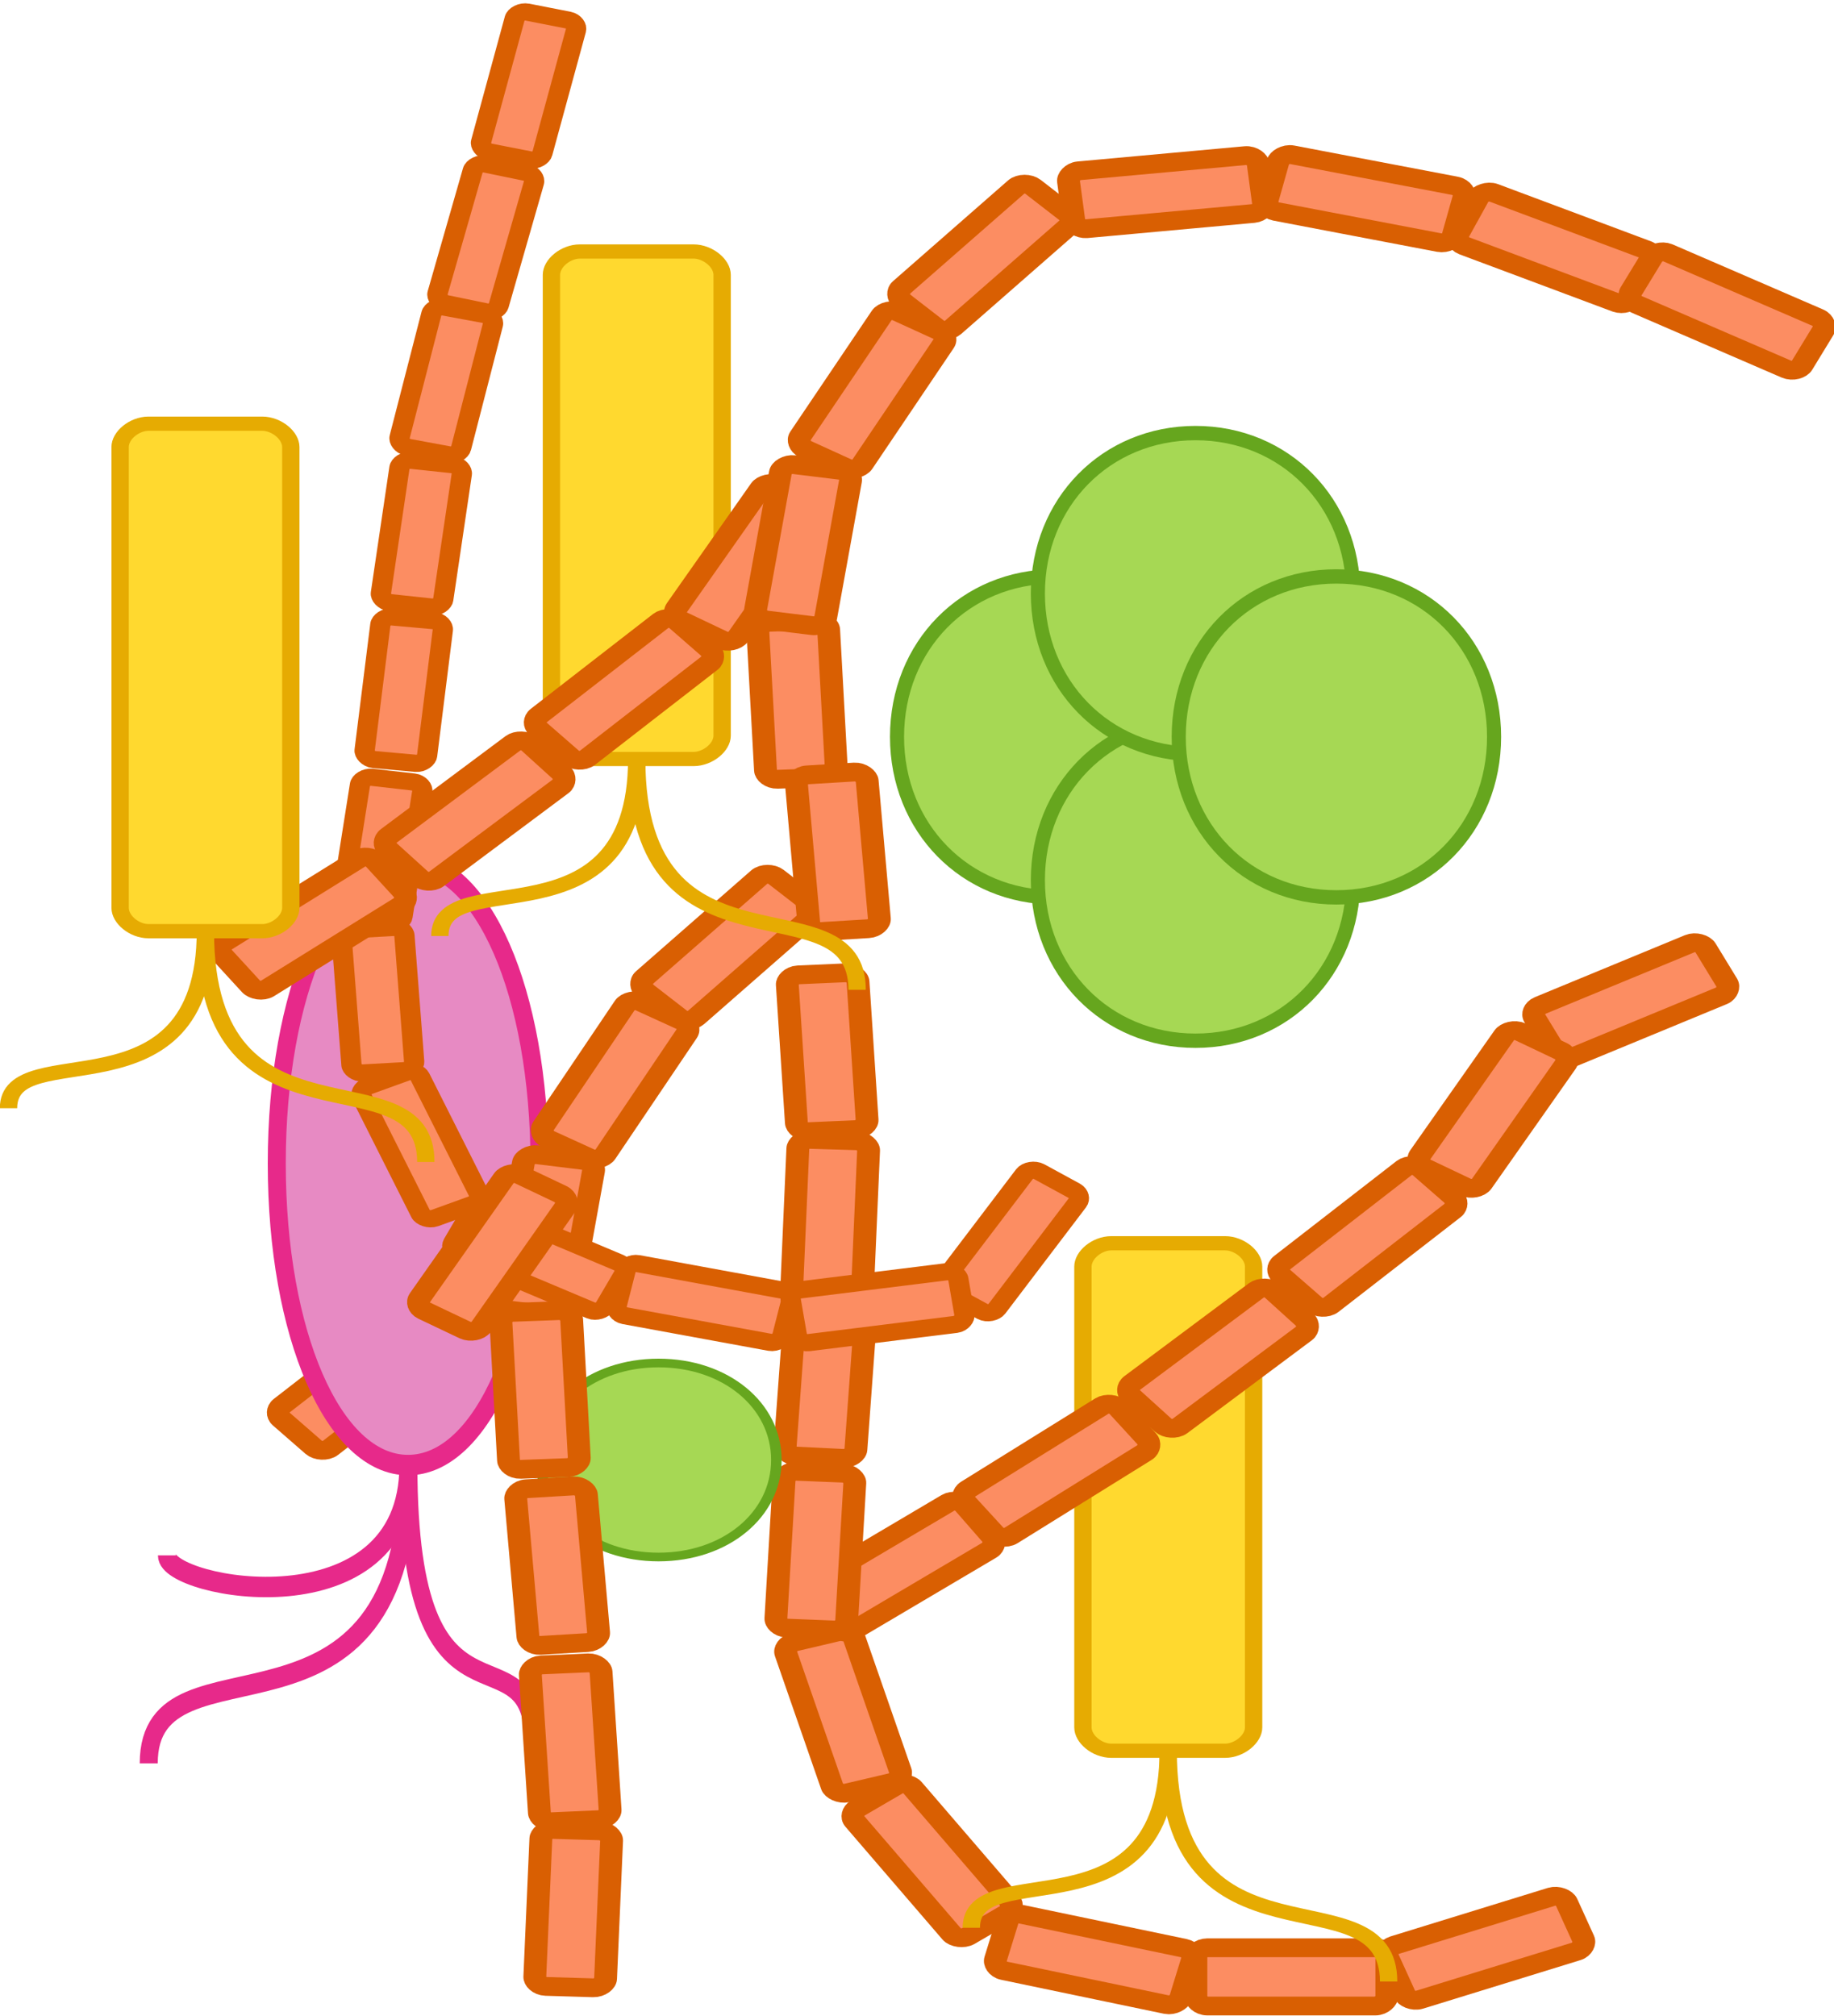 <?xml version="1.0" encoding="UTF-8" standalone="no"?>
<svg
   xmlns:ooo="http://xml.openoffice.org/svg/export"
   xmlns:dc="http://purl.org/dc/elements/1.1/"
   xmlns:cc="http://creativecommons.org/ns#"
   xmlns:rdf="http://www.w3.org/1999/02/22-rdf-syntax-ns#"
   xmlns:svg="http://www.w3.org/2000/svg"
   xmlns="http://www.w3.org/2000/svg"
   xmlns:sodipodi="http://sodipodi.sourceforge.net/DTD/sodipodi-0.dtd"
   xmlns:inkscape="http://www.inkscape.org/namespaces/inkscape"
   version="1.2"
   width="182.246"
   height="200.347"
   viewBox="0 0 5143.388 5654.243"
   preserveAspectRatio="xMidYMid"
   clip-path="url(#presentation_clip_path)"
   xml:space="preserve"
   id="svg2"
   inkscape:version="0.48.3.1 r9886"
   sodipodi:docname="community.svg"
   style="fill-rule:evenodd;stroke-width:28.222;stroke-linejoin:round"><sodipodi:namedview
   pagecolor="#ffffff"
   bordercolor="#666666"
   borderopacity="1"
   objecttolerance="10"
   gridtolerance="10"
   guidetolerance="10"
   inkscape:pageopacity="0"
   inkscape:pageshadow="2"
   inkscape:window-width="1920"
   inkscape:window-height="1188"
   id="namedview148"
   showgrid="false"
   inkscape:zoom="1.7940591"
   inkscape:cx="270.0933"
   inkscape:cy="30.882192"
   inkscape:window-x="1359"
   inkscape:window-y="-12"
   inkscape:window-maximized="1"
   inkscape:current-layer="g54"
   fit-margin-top="0"
   fit-margin-left="0"
   fit-margin-right="0"
   fit-margin-bottom="0" />
 <defs
   class="ClipPathGroup"
   id="defs4">
  <clipPath
   id="presentation_clip_path"
   clipPathUnits="userSpaceOnUse">
   <rect
   x="0"
   y="0"
   width="21000"
   height="29700"
   id="rect7" />
  </clipPath>
 
      
      
      
      
     </defs>
 <defs
   class="TextShapeIndex"
   id="defs9">
  <g
   ooo:slide="id1"
   ooo:id-list="id3 id4 id5 id6 id7 id8 id9 id10 id11 id12 id13 id14 id15 id16"
   id="g11" />
 </defs>
 <defs
   class="EmbeddedBulletChars"
   id="defs13">
  <g
   id="bullet-char-template(57356)"
   transform="scale(4.8828125e-4,-4.8828125e-4)">
   <path
   d="M 580,1141 1163,571 580,0 -4,571 580,1141 z"
   id="path16"
   inkscape:connector-curvature="0" />
  </g>
  <g
   id="bullet-char-template(57354)"
   transform="scale(4.8828125e-4,-4.8828125e-4)">
   <path
   d="m 8,1128 1129,0 L 1137,0 8,0 8,1128 z"
   id="path19"
   inkscape:connector-curvature="0" />
  </g>
  <g
   id="bullet-char-template(10146)"
   transform="scale(4.8828125e-4,-4.8828125e-4)">
   <path
   d="M 174,0 602,739 174,1481 1456,739 174,0 z m 1184,739 -1049,607 350,-607 699,0 z"
   id="path22"
   inkscape:connector-curvature="0" />
  </g>
  <g
   id="bullet-char-template(10132)"
   transform="scale(4.8828125e-4,-4.8828125e-4)">
   <path
   d="M 2015,739 1276,0 717,0 l 543,543 -1086,0 0,393 1086,0 -543,545 557,0 741,-742 z"
   id="path25"
   inkscape:connector-curvature="0" />
  </g>
  <g
   id="bullet-char-template(10007)"
   transform="scale(4.8828125e-4,-4.8828125e-4)">
   <path
   d="m 0,-2 c -7,16 -16,29 -25,39 l 381,530 c -94,256 -141,385 -141,387 0,25 13,38 40,38 9,0 21,-2 34,-5 21,4 42,12 65,25 l 27,-13 111,-251 280,301 64,-25 24,25 c 21,-10 41,-24 62,-43 C 886,937 835,863 770,784 769,783 710,716 594,584 L 774,223 c 0,-27 -21,-55 -63,-84 l 16,-20 C 717,90 699,76 672,76 641,76 570,178 457,381 L 164,-76 c -22,-34 -53,-51 -92,-51 -42,0 -63,17 -64,51 -7,9 -10,24 -10,44 0,9 1,19 2,30 z"
   id="path28"
   inkscape:connector-curvature="0" />
  </g>
  <g
   id="bullet-char-template(10004)"
   transform="scale(4.8828125e-4,-4.8828125e-4)">
   <path
   d="M 285,-33 C 182,-33 111,30 74,156 52,228 41,333 41,471 c 0,78 14,145 41,201 34,71 87,106 158,106 53,0 88,-31 106,-94 l 23,-176 c 8,-64 28,-97 59,-98 l 735,706 c 11,11 33,17 66,17 42,0 63,-15 63,-46 l 0,-122 c 0,-36 -10,-64 -30,-84 L 442,47 C 390,-6 338,-33 285,-33 z"
   id="path31"
   inkscape:connector-curvature="0" />
  </g>
  <g
   id="bullet-char-template(9679)"
   transform="scale(4.8828125e-4,-4.8828125e-4)">
   <path
   d="M 813,0 C 632,0 489,54 383,161 276,268 223,411 223,592 c 0,181 53,324 160,431 106,107 249,161 430,161 179,0 323,-54 432,-161 108,-107 162,-251 162,-431 0,-180 -54,-324 -162,-431 C 1136,54 992,0 813,0 z"
   id="path34"
   inkscape:connector-curvature="0" />
  </g>
  <g
   id="bullet-char-template(8226)"
   transform="scale(4.8828125e-4,-4.8828125e-4)">
   <path
   d="m 346,457 c -73,0 -137,26 -191,78 -54,51 -81,114 -81,188 0,73 27,136 81,188 54,52 118,78 191,78 73,0 134,-26 185,-79 51,-51 77,-114 77,-187 0,-75 -25,-137 -76,-188 -50,-52 -112,-78 -186,-78 z"
   id="path37"
   inkscape:connector-curvature="0" />
  </g>
  <g
   id="bullet-char-template(8211)"
   transform="scale(4.8828125e-4,-4.8828125e-4)">
   <path
   d="m -4,459 1139,0 0,147 -1139,0 0,-147 z"
   id="path40"
   inkscape:connector-curvature="0" />
  </g>
 </defs>
 <defs
   class="TextEmbeddedBitmaps"
   id="defs42" />
 <g
   id="g44"
   transform="translate(-8735.716,-9023.684)">
  <g
   id="id2"
   class="Master_Slide">
   <g
   id="bg-id2"
   class="Background" />
   <g
   id="bo-id2"
   class="BackgroundObjects" />
  </g>
 </g>
 <g
   class="SlideGroup"
   id="g49"
   transform="translate(-8735.716,-9023.684)">
  <g
   id="g51">
   <g
   id="id1"
   class="Slide"
   clip-path="url(#presentation_clip_path)">
    <g
   class="Page"
   id="g54"
   transform="translate(-24711.146,6206.885)">
     
     
     
     <g
   id="g4904"><g
     inkscape:transform-center-x="-75177.544"
     id="g141-4-0-6-7"
     class="com.sun.star.drawing.CustomShape"
     transform="matrix(0.932,-0.723,0.879,0.766,12577.488,5729.046)"><g
       id="id16-9-4-0-4"><path
         id="path144-96-44-8-0"
         d="m 11624,12316 c -13,0 -25,12 -25,25 l 0,104 c 0,13 12,26 25,26 l 368,0 c 12,0 25,-13 25,-26 l 0,-104 c 0,-13 -13,-25 -25,-25 l -368,0 z m -25,0 0,0 z m 419,155 0,0 z"
         inkscape:connector-curvature="0"
         style="fill:#fc8d62;stroke:none" /><path
         id="path146-6-4-8-7"
         d="m 11624,12316 c -13,0 -25,12 -25,25 l 0,104 c 0,13 12,26 25,26 l 368,0 c 12,0 25,-13 25,-26 l 0,-104 c 0,-13 -13,-25 -25,-25 l -368,0 z"
         inkscape:connector-curvature="0"
         style="fill:none;stroke:#d95f02;stroke-width:50;stroke-linejoin:round" /></g></g><g
     transform="matrix(0.505,0,0,0.573,30116.886,2653.111)"
     id="g112"
     class="Group">
      <g
   id="g114"
   class="com.sun.star.drawing.CustomShape">
       <g
   id="id11">
        <path
   style="fill:#e78ac3;stroke:none"
   inkscape:connector-curvature="0"
   id="path117"
   d="m 8860,4505 c 413,0 730,639 730,1475 0,836 -317,1476 -730,1476 -413,0 -729,-640 -729,-1476 0,-836 316,-1475 729,-1475 z m -729,0 0,0 z m 1460,2952 0,0 z" />
        <path
   style="fill:none;stroke:#e7298a;stroke-width:100;stroke-linejoin:round"
   inkscape:connector-curvature="0"
   id="path119"
   d="m 8860,4505 c 413,0 730,639 730,1475 0,836 -317,1476 -730,1476 -413,0 -729,-640 -729,-1476 0,-836 316,-1475 729,-1475 z" />
       </g>
      </g>
      <g
   id="g121"
   class="com.sun.star.drawing.ConnectorShape">
       <g
   id="id12">
        <path
   style="fill:none;stroke:#e7298a;stroke-width:100;stroke-linejoin:round"
   inkscape:connector-curvature="0"
   id="path124"
   d="m 8862,7457 c 0,1507 -1442,778 -1442,1459" />
       </g>
      </g>
      <g
   id="g126"
   class="com.sun.star.drawing.ConnectorShape">
       <g
   id="id13">
        <path
   style="fill:none;stroke:#e7298a;stroke-width:100;stroke-linejoin:round"
   inkscape:connector-curvature="0"
   id="path129"
   d="m 8862,7457 c 0,1431 695,753 695,1357" />
       </g>
      </g>
      <g
   id="g131"
   class="com.sun.star.drawing.ConnectorShape">
       <g
   id="id14">
        <path
   style="fill:none;stroke:#e7298a;stroke-width:100;stroke-linejoin:round"
   inkscape:connector-curvature="0"
   id="path134"
   d="m 8862,7457 c 0,825 -1341,604 -1341,441" />
       </g>
      </g>
     </g><g
     transform="matrix(0.352,1.013,-1.232,0.289,46923.738,-7924.748)"
     id="g141"
     class="com.sun.star.drawing.CustomShape">
      <g
   id="id16">
       <path
   style="fill:#fc8d62;stroke:none"
   inkscape:connector-curvature="0"
   id="path144"
   d="m 11624,12316 c -13,0 -25,12 -25,25 l 0,104 c 0,13 12,26 25,26 l 368,0 c 12,0 25,-13 25,-26 l 0,-104 c 0,-13 -13,-25 -25,-25 l -368,0 z m -25,0 0,0 z m 419,155 0,0 z" />
       <path
   style="fill:none;stroke:#d95f02;stroke-width:50;stroke-linejoin:round"
   inkscape:connector-curvature="0"
   id="path146"
   d="m 11624,12316 c -13,0 -25,12 -25,25 l 0,104 c 0,13 12,26 25,26 l 368,0 c 12,0 25,-13 25,-26 l 0,-104 c 0,-13 -13,-25 -25,-25 l -368,0 z" />
      </g>
     </g><g
     id="g141-2"
     class="com.sun.star.drawing.CustomShape"
     transform="matrix(1.145,-0.473,0.575,0.942,17374.172,-466.576)"><g
       id="id16-530"><path
         id="path144-82"
         d="m 11624,12316 c -13,0 -25,12 -25,25 l 0,104 c 0,13 12,26 25,26 l 368,0 c 12,0 25,-13 25,-26 l 0,-104 c 0,-13 -13,-25 -25,-25 l -368,0 z m -25,0 0,0 z m 419,155 0,0 z"
         inkscape:connector-curvature="0"
         style="fill:#fc8d62;stroke:none" /><path
         id="path146-5"
         d="m 11624,12316 c -13,0 -25,12 -25,25 l 0,104 c 0,13 12,26 25,26 l 368,0 c 12,0 25,-13 25,-26 l 0,-104 c 0,-13 -13,-25 -25,-25 l -368,0 z"
         inkscape:connector-curvature="0"
         style="fill:none;stroke:#d95f02;stroke-width:50;stroke-linejoin:round" /></g></g><g
     id="g141-21"
     class="com.sun.star.drawing.CustomShape"
     transform="matrix(1.281,0,0,1.054,21942.416,-4701.994)"><g
       id="id16-54"><path
         id="path144-0"
         d="m 11624,12316 c -13,0 -25,12 -25,25 l 0,104 c 0,13 12,26 25,26 l 368,0 c 12,0 25,-13 25,-26 l 0,-104 c 0,-13 -13,-25 -25,-25 l -368,0 z m -25,0 0,0 z m 419,155 0,0 z"
         inkscape:connector-curvature="0"
         style="fill:#fc8d62;stroke:none" /><path
         id="path146-15"
         d="m 11624,12316 c -13,0 -25,12 -25,25 l 0,104 c 0,13 12,26 25,26 l 368,0 c 12,0 25,-13 25,-26 l 0,-104 c 0,-13 -13,-25 -25,-25 l -368,0 z"
         inkscape:connector-curvature="0"
         style="fill:none;stroke:#d95f02;stroke-width:50;stroke-linejoin:round" /></g></g><g
     id="g141-82"
     class="com.sun.star.drawing.CustomShape"
     transform="matrix(1.2,-0.37,0.449,0.987,17878.671,417.023)"><g
       id="id16-6"><path
         id="path144-39"
         d="m 11624,12316 c -13,0 -25,12 -25,25 l 0,104 c 0,13 12,26 25,26 l 368,0 c 12,0 25,-13 25,-26 l 0,-104 c 0,-13 -13,-25 -25,-25 l -368,0 z m -25,0 0,0 z m 419,155 0,0 z"
         inkscape:connector-curvature="0"
         style="fill:#fc8d62;stroke:none" /><path
         id="path146-03"
         d="m 11624,12316 c -13,0 -25,12 -25,25 l 0,104 c 0,13 12,26 25,26 l 368,0 c 12,0 25,-13 25,-26 l 0,-104 c 0,-13 -13,-25 -25,-25 l -368,0 z"
         inkscape:connector-curvature="0"
         style="fill:none;stroke:#d95f02;stroke-width:50;stroke-linejoin:round" /></g></g><g
     id="g141-41"
     class="com.sun.star.drawing.CustomShape"
     transform="matrix(1.242,0.259,-0.315,1.021,25753.368,-7400.214)"><g
       id="id16-36"><path
         id="path144-63"
         d="m 11624,12316 c -13,0 -25,12 -25,25 l 0,104 c 0,13 12,26 25,26 l 368,0 c 12,0 25,-13 25,-26 l 0,-104 c 0,-13 -13,-25 -25,-25 l -368,0 z m -25,0 0,0 z m 419,155 0,0 z"
         inkscape:connector-curvature="0"
         style="fill:#fc8d62;stroke:none" /><path
         id="path146-46"
         d="m 11624,12316 c -13,0 -25,12 -25,25 l 0,104 c 0,13 12,26 25,26 l 368,0 c 12,0 25,-13 25,-26 l 0,-104 c 0,-13 -13,-25 -25,-25 l -368,0 z"
         inkscape:connector-curvature="0"
         style="fill:none;stroke:#d95f02;stroke-width:50;stroke-linejoin:round" /></g></g><g
     id="g141-99"
     class="com.sun.star.drawing.CustomShape"
     transform="matrix(0.74,0.86,-1.045,0.609,40274.373,-9667.082)"><g
       id="id16-46"><path
         id="path144-968"
         d="m 11624,12316 c -13,0 -25,12 -25,25 l 0,104 c 0,13 12,26 25,26 l 368,0 c 12,0 25,-13 25,-26 l 0,-104 c 0,-13 -13,-25 -25,-25 l -368,0 z m -25,0 0,0 z m 419,155 0,0 z"
         inkscape:connector-curvature="0"
         style="fill:#fc8d62;stroke:none" /><path
         id="path146-23"
         d="m 11624,12316 c -13,0 -25,12 -25,25 l 0,104 c 0,13 12,26 25,26 l 368,0 c 12,0 25,-13 25,-26 l 0,-104 c 0,-13 -13,-25 -25,-25 l -368,0 z"
         inkscape:connector-curvature="0"
         style="fill:none;stroke:#d95f02;stroke-width:50;stroke-linejoin:round" /></g></g><g
     id="g141-35-7"
     class="com.sun.star.drawing.CustomShape"
     transform="matrix(-0.058,-1.053,1.28,-0.048,20503.405,17808.283)"><g
       id="id16-4-3"><path
         id="path144-9-2"
         d="m 11624,12316 c -13,0 -25,12 -25,25 l 0,104 c 0,13 12,26 25,26 l 368,0 c 12,0 25,-13 25,-26 l 0,-104 c 0,-13 -13,-25 -25,-25 l -368,0 z m -25,0 0,0 z m 419,155 0,0 z"
         inkscape:connector-curvature="0"
         style="fill:#fc8d62;stroke:none" /><path
         id="path146-4-6"
         d="m 11624,12316 c -13,0 -25,12 -25,25 l 0,104 c 0,13 12,26 25,26 l 368,0 c 12,0 25,-13 25,-26 l 0,-104 c 0,-13 -13,-25 -25,-25 l -368,0 z"
         inkscape:connector-curvature="0"
         style="fill:none;stroke:#d95f02;stroke-width:50;stroke-linejoin:round" /></g></g><g
     id="g141-41-2-7-6"
     class="com.sun.star.drawing.CustomShape"
     transform="matrix(-0.877,0.768,-0.933,-0.722,57406.272,5352.853)"><g
       id="id16-36-0-2-7"><path
         id="path144-63-7-9-4"
         d="m 11624,12316 c -13,0 -25,12 -25,25 l 0,104 c 0,13 12,26 25,26 l 368,0 c 12,0 25,-13 25,-26 l 0,-104 c 0,-13 -13,-25 -25,-25 l -368,0 z m -25,0 0,0 z m 419,155 0,0 z"
         inkscape:connector-curvature="0"
         style="fill:#fc8d62;stroke:none" /><path
         id="path146-46-7-8-7"
         d="m 11624,12316 c -13,0 -25,12 -25,25 l 0,104 c 0,13 12,26 25,26 l 368,0 c 12,0 25,-13 25,-26 l 0,-104 c 0,-13 -13,-25 -25,-25 l -368,0 z"
         inkscape:connector-curvature="0"
         style="fill:none;stroke:#d95f02;stroke-width:50;stroke-linejoin:round" /></g></g><g
     inkscape:transform-center-y="1.0989069e-05"
     inkscape:transform-center-x="-94.385588"
     id="g141-4-7"
     class="com.sun.star.drawing.CustomShape"
     transform="matrix(-0.093,-1.051,1.278,-0.077,21056.081,18570.002)"><g
       id="id16-9-1"><path
         id="path144-96-2"
         d="m 11624,12316 c -13,0 -25,12 -25,25 l 0,104 c 0,13 12,26 25,26 l 368,0 c 12,0 25,-13 25,-26 l 0,-104 c 0,-13 -13,-25 -25,-25 l -368,0 z m -25,0 0,0 z m 419,155 0,0 z"
         inkscape:connector-curvature="0"
         style="fill:#fc8d62;stroke:none" /><path
         id="path146-6-6"
         d="m 11624,12316 c -13,0 -25,12 -25,25 l 0,104 c 0,13 12,26 25,26 l 368,0 c 12,0 25,-13 25,-26 l 0,-104 c 0,-13 -13,-25 -25,-25 l -368,0 z"
         inkscape:connector-curvature="0"
         style="fill:none;stroke:#d95f02;stroke-width:50;stroke-linejoin:round" /></g></g><g
     id="g141-31-2"
     class="com.sun.star.drawing.CustomShape"
     transform="matrix(-0.069,-1.052,1.279,-0.056,20730.185,18883.71)"><g
       id="id16-7-7"><path
         id="path144-6-2"
         d="m 11624,12316 c -13,0 -25,12 -25,25 l 0,104 c 0,13 12,26 25,26 l 368,0 c 12,0 25,-13 25,-26 l 0,-104 c 0,-13 -13,-25 -25,-25 l -368,0 z m -25,0 0,0 z m 419,155 0,0 z"
         inkscape:connector-curvature="0"
         style="fill:#fc8d62;stroke:none" /><path
         id="path146-1-2"
         d="m 11624,12316 c -13,0 -25,12 -25,25 l 0,104 c 0,13 12,26 25,26 l 368,0 c 12,0 25,-13 25,-26 l 0,-104 c 0,-13 -13,-25 -25,-25 l -368,0 z"
         inkscape:connector-curvature="0"
         style="fill:none;stroke:#d95f02;stroke-width:50;stroke-linejoin:round" /></g></g><g
     id="g141-5-4"
     class="com.sun.star.drawing.CustomShape"
     transform="matrix(0.046,-1.053,1.28,0.038,19368.271,18196.965)"><g
       id="id16-40-94"><path
         id="path144-2-3"
         d="m 11624,12316 c -13,0 -25,12 -25,25 l 0,104 c 0,13 12,26 25,26 l 368,0 c 12,0 25,-13 25,-26 l 0,-104 c 0,-13 -13,-25 -25,-25 l -368,0 z m -25,0 0,0 z m 419,155 0,0 z"
         inkscape:connector-curvature="0"
         style="fill:#fc8d62;stroke:none" /><path
         id="path146-74-0"
         d="m 11624,12316 c -13,0 -25,12 -25,25 l 0,104 c 0,13 12,26 25,26 l 368,0 c 12,0 25,-13 25,-26 l 0,-104 c 0,-13 -13,-25 -25,-25 l -368,0 z"
         inkscape:connector-curvature="0"
         style="fill:none;stroke:#d95f02;stroke-width:50;stroke-linejoin:round" /></g></g><g
     id="g141-04-8"
     class="com.sun.star.drawing.CustomShape"
     transform="matrix(0.077,-1.052,1.279,0.063,19001.727,18324.797)"><g
       id="id16-82-3"><path
         id="path144-1-5"
         d="m 11624,12316 c -13,0 -25,12 -25,25 l 0,104 c 0,13 12,26 25,26 l 368,0 c 12,0 25,-13 25,-26 l 0,-104 c 0,-13 -13,-25 -25,-25 l -368,0 z m -25,0 0,0 z m 419,155 0,0 z"
         inkscape:connector-curvature="0"
         style="fill:#fc8d62;stroke:none" /><path
         id="path146-48-3"
         d="m 11624,12316 c -13,0 -25,12 -25,25 l 0,104 c 0,13 12,26 25,26 l 368,0 c 12,0 25,-13 25,-26 l 0,-104 c 0,-13 -13,-25 -25,-25 l -368,0 z"
         inkscape:connector-curvature="0"
         style="fill:none;stroke:#d95f02;stroke-width:50;stroke-linejoin:round" /></g></g><g
     id="g141-35-2"
     class="com.sun.star.drawing.CustomShape"
     transform="matrix(0.641,-0.912,1.109,0.527,16320.523,10165.816)"><g
       id="id16-4-4"><path
         id="path144-9-9"
         d="m 11624,12316 c -13,0 -25,12 -25,25 l 0,104 c 0,13 12,26 25,26 l 368,0 c 12,0 25,-13 25,-26 l 0,-104 c 0,-13 -13,-25 -25,-25 l -368,0 z m -25,0 0,0 z m 419,155 0,0 z"
         inkscape:connector-curvature="0"
         style="fill:#fc8d62;stroke:none" /><path
         id="path146-4-4"
         d="m 11624,12316 c -13,0 -25,12 -25,25 l 0,104 c 0,13 12,26 25,26 l 368,0 c 12,0 25,-13 25,-26 l 0,-104 c 0,-13 -13,-25 -25,-25 l -368,0 z"
         inkscape:connector-curvature="0"
         style="fill:none;stroke:#d95f02;stroke-width:50;stroke-linejoin:round" /></g></g><g
     inkscape:transform-center-x="-94.385592"
     id="g141-4-0"
     class="com.sun.star.drawing.CustomShape"
     transform="matrix(0.932,-0.723,0.879,0.766,15383.006,5328.111)"><g
       id="id16-9-4"><path
         id="path144-96-44"
         d="m 11624,12316 c -13,0 -25,12 -25,25 l 0,104 c 0,13 12,26 25,26 l 368,0 c 12,0 25,-13 25,-26 l 0,-104 c 0,-13 -13,-25 -25,-25 l -368,0 z m -25,0 0,0 z m 419,155 0,0 z"
         inkscape:connector-curvature="0"
         style="fill:#fc8d62;stroke:none" /><path
         id="path146-6-4"
         d="m 11624,12316 c -13,0 -25,12 -25,25 l 0,104 c 0,13 12,26 25,26 l 368,0 c 12,0 25,-13 25,-26 l 0,-104 c 0,-13 -13,-25 -25,-25 l -368,0 z"
         inkscape:connector-curvature="0"
         style="fill:none;stroke:#d95f02;stroke-width:50;stroke-linejoin:round" /></g></g><g
     transform="matrix(0.486,0,0,0.399,34294.942,4895.27)"
     id="g63-9"
     class="Group"><g
       id="g65-4"
       class="com.sun.star.drawing.CustomShape"><g
         id="id4-2"><path
           style="fill:#ffd92f;stroke:none"
           inkscape:connector-curvature="0"
           id="path68-0"
           d="m 4668,3529 c -82,0 -164,82 -164,164 l 0,3239 c 0,82 82,164 164,164 l 656,0 c 82,0 165,-82 165,-164 l 0,-3239 c 0,-82 -83,-164 -165,-164 l -656,0 z m -164,0 0,0 z m 985,3568 0,0 z" /><path
           style="fill:none;stroke:#e6ab02;stroke-width:100;stroke-linejoin:round"
           inkscape:connector-curvature="0"
           id="path70-8"
           d="m 4668,3529 c -82,0 -164,82 -164,164 l 0,3239 c 0,82 82,164 164,164 l 656,0 c 82,0 165,-82 165,-164 l 0,-3239 c 0,-82 -83,-164 -165,-164 l -656,0 z" /></g></g><g
       id="g72-6"
       class="com.sun.star.drawing.ConnectorShape"><g
         id="id5-31"><path
           style="fill:none;stroke:#e6ab02;stroke-width:100;stroke-linejoin:round"
           inkscape:connector-curvature="0"
           id="path75-6"
           d="m 4996,7097 c 0,1345 -1136,724 -1136,1243" /></g></g><g
       id="g77-8"
       class="com.sun.star.drawing.ConnectorShape"><g
         id="id6-3"><path
           style="fill:none;stroke:#e6ab02;stroke-width:100;stroke-linejoin:round"
           inkscape:connector-curvature="0"
           id="path80-6"
           d="m 4996,7097 c 0,1629 1272,819 1272,1621" /></g></g></g><g
     id="g141-31-3"
     class="com.sun.star.drawing.CustomShape"
     transform="matrix(0.949,-0.708,0.861,0.78,14986.526,5318.771)"><g
       id="id16-7-2"><path
         id="path144-6-8"
         d="m 11624,12316 c -13,0 -25,12 -25,25 l 0,104 c 0,13 12,26 25,26 l 368,0 c 12,0 25,-13 25,-26 l 0,-104 c 0,-13 -13,-25 -25,-25 l -368,0 z m -25,0 0,0 z m 419,155 0,0 z"
         inkscape:connector-curvature="0"
         style="fill:#fc8d62;stroke:none" /><path
         id="path146-1-8"
         d="m 11624,12316 c -13,0 -25,12 -25,25 l 0,104 c 0,13 12,26 25,26 l 368,0 c 12,0 25,-13 25,-26 l 0,-104 c 0,-13 -13,-25 -25,-25 l -368,0 z"
         inkscape:connector-curvature="0"
         style="fill:none;stroke:#d95f02;stroke-width:50;stroke-linejoin:round" /></g></g><g
     id="g141-5-0"
     class="com.sun.star.drawing.CustomShape"
     transform="matrix(1.022,-0.635,0.772,0.841,14774.032,4016.544)"><g
       id="id16-40-4"><path
         id="path144-2-7"
         d="m 11624,12316 c -13,0 -25,12 -25,25 l 0,104 c 0,13 12,26 25,26 l 368,0 c 12,0 25,-13 25,-26 l 0,-104 c 0,-13 -13,-25 -25,-25 l -368,0 z m -25,0 0,0 z m 419,155 0,0 z"
         inkscape:connector-curvature="0"
         style="fill:#fc8d62;stroke:none" /><path
         id="path146-74-3"
         d="m 11624,12316 c -13,0 -25,12 -25,25 l 0,104 c 0,13 12,26 25,26 l 368,0 c 12,0 25,-13 25,-26 l 0,-104 c 0,-13 -13,-25 -25,-25 l -368,0 z"
         inkscape:connector-curvature="0"
         style="fill:none;stroke:#d95f02;stroke-width:50;stroke-linejoin:round" /></g></g><g
     id="g141-04-5"
     class="com.sun.star.drawing.CustomShape"
     transform="matrix(1.04,-0.615,0.748,0.856,14422.064,3863.489)"><g
       id="id16-82-31"><path
         id="path144-1-7"
         d="m 11624,12316 c -13,0 -25,12 -25,25 l 0,104 c 0,13 12,26 25,26 l 368,0 c 12,0 25,-13 25,-26 l 0,-104 c 0,-13 -13,-25 -25,-25 l -368,0 z m -25,0 0,0 z m 419,155 0,0 z"
         inkscape:connector-curvature="0"
         style="fill:#fc8d62;stroke:none" /><path
         id="path146-48-5"
         d="m 11624,12316 c -13,0 -25,12 -25,25 l 0,104 c 0,13 12,26 25,26 l 368,0 c 12,0 25,-13 25,-26 l 0,-104 c 0,-13 -13,-25 -25,-25 l -368,0 z"
         inkscape:connector-curvature="0"
         style="fill:none;stroke:#d95f02;stroke-width:50;stroke-linejoin:round" /></g></g><g
     id="g141-87-2"
     class="com.sun.star.drawing.CustomShape"
     transform="matrix(0.062,-1.052,1.28,0.051,19137.743,18955.362)"><g
       id="id16-30-7"><path
         id="path144-14-11"
         d="m 11624,12316 c -13,0 -25,12 -25,25 l 0,104 c 0,13 12,26 25,26 l 368,0 c 12,0 25,-13 25,-26 l 0,-104 c 0,-13 -13,-25 -25,-25 l -368,0 z m -25,0 0,0 z m 419,155 0,0 z"
         inkscape:connector-curvature="0"
         style="fill:#fc8d62;stroke:none" /><path
         id="path146-0-2"
         d="m 11624,12316 c -13,0 -25,12 -25,25 l 0,104 c 0,13 12,26 25,26 l 368,0 c 12,0 25,-13 25,-26 l 0,-104 c 0,-13 -13,-25 -25,-25 l -368,0 z"
         inkscape:connector-curvature="0"
         style="fill:none;stroke:#d95f02;stroke-width:50;stroke-linejoin:round" /></g></g><g
     id="g141-82-3-6-7"
     class="com.sun.star.drawing.CustomShape"
     transform="matrix(-0.189,1.042,-1.267,-0.155,52912.564,-4102.171)"><g
       id="id16-6-8-2-8"><path
         id="path144-39-6-7-4"
         d="m 11624,12316 c -13,0 -25,12 -25,25 l 0,104 c 0,13 12,26 25,26 l 368,0 c 12,0 25,-13 25,-26 l 0,-104 c 0,-13 -13,-25 -25,-25 l -368,0 z m -25,0 0,0 z m 419,155 0,0 z"
         inkscape:connector-curvature="0"
         style="fill:#fc8d62;stroke:none" /><path
         id="path146-03-5-4-6"
         d="m 11624,12316 c -13,0 -25,12 -25,25 l 0,104 c 0,13 12,26 25,26 l 368,0 c 12,0 25,-13 25,-26 l 0,-104 c 0,-13 -13,-25 -25,-25 l -368,0 z"
         inkscape:connector-curvature="0"
         style="fill:none;stroke:#d95f02;stroke-width:50;stroke-linejoin:round" /></g></g><g
     transform="matrix(-0.863,0.627,-0.74,-0.731,55379.917,3130.944)"
     id="g4245"><g
       transform="matrix(0.746,-0.666,0.666,0.746,-1732.106,8934.105)"
       class="com.sun.star.drawing.CustomShape"
       id="g141-35"><g
         id="id16-4"><path
           style="fill:#fc8d62;stroke:none"
           inkscape:connector-curvature="0"
           d="m 11624,12316 c -13,0 -25,12 -25,25 l 0,104 c 0,13 12,26 25,26 l 368,0 c 12,0 25,-13 25,-26 l 0,-104 c 0,-13 -13,-25 -25,-25 l -368,0 z m -25,0 0,0 z m 419,155 0,0 z"
           id="path144-9" /><path
           style="fill:none;stroke:#d95f02;stroke-width:50;stroke-linejoin:round"
           inkscape:connector-curvature="0"
           d="m 11624,12316 c -13,0 -25,12 -25,25 l 0,104 c 0,13 12,26 25,26 l 368,0 c 12,0 25,-13 25,-26 l 0,-104 c 0,-13 -13,-25 -25,-25 l -368,0 z"
           id="path146-4" /></g></g><g
       transform="matrix(0.727,-0.686,0.686,0.727,-2102.302,9724.743)"
       class="com.sun.star.drawing.CustomShape"
       id="g141-4"
       inkscape:transform-center-x="-3.3443714"><g
         id="id16-9"><path
           style="fill:#fc8d62;stroke:none"
           inkscape:connector-curvature="0"
           d="m 11624,12316 c -13,0 -25,12 -25,25 l 0,104 c 0,13 12,26 25,26 l 368,0 c 12,0 25,-13 25,-26 l 0,-104 c 0,-13 -13,-25 -25,-25 l -368,0 z m -25,0 0,0 z m 419,155 0,0 z"
           id="path144-96" /><path
           style="fill:none;stroke:#d95f02;stroke-width:50;stroke-linejoin:round"
           inkscape:connector-curvature="0"
           d="m 11624,12316 c -13,0 -25,12 -25,25 l 0,104 c 0,13 12,26 25,26 l 368,0 c 12,0 25,-13 25,-26 l 0,-104 c 0,-13 -13,-25 -25,-25 l -368,0 z"
           id="path146-6" /></g></g><g
       transform="matrix(0.74,-0.672,0.672,0.74,-2411.801,9715.878)"
       class="com.sun.star.drawing.CustomShape"
       id="g141-31"><g
         id="id16-7"><path
           style="fill:#fc8d62;stroke:none"
           inkscape:connector-curvature="0"
           d="m 11624,12316 c -13,0 -25,12 -25,25 l 0,104 c 0,13 12,26 25,26 l 368,0 c 12,0 25,-13 25,-26 l 0,-104 c 0,-13 -13,-25 -25,-25 l -368,0 z m -25,0 0,0 z m 419,155 0,0 z"
           id="path144-6" /><path
           style="fill:none;stroke:#d95f02;stroke-width:50;stroke-linejoin:round"
           inkscape:connector-curvature="0"
           d="m 11624,12316 c -13,0 -25,12 -25,25 l 0,104 c 0,13 12,26 25,26 l 368,0 c 12,0 25,-13 25,-26 l 0,-104 c 0,-13 -13,-25 -25,-25 l -368,0 z"
           id="path146-1" /></g></g><g
       transform="matrix(0.798,-0.603,0.603,0.798,-2577.679,8479.926)"
       class="com.sun.star.drawing.CustomShape"
       id="g141-5"><g
         id="id16-40"><path
           style="fill:#fc8d62;stroke:none"
           inkscape:connector-curvature="0"
           d="m 11624,12316 c -13,0 -25,12 -25,25 l 0,104 c 0,13 12,26 25,26 l 368,0 c 12,0 25,-13 25,-26 l 0,-104 c 0,-13 -13,-25 -25,-25 l -368,0 z m -25,0 0,0 z m 419,155 0,0 z"
           id="path144-2" /><path
           style="fill:none;stroke:#d95f02;stroke-width:50;stroke-linejoin:round"
           inkscape:connector-curvature="0"
           d="m 11624,12316 c -13,0 -25,12 -25,25 l 0,104 c 0,13 12,26 25,26 l 368,0 c 12,0 25,-13 25,-26 l 0,-104 c 0,-13 -13,-25 -25,-25 l -368,0 z"
           id="path146-74" /></g></g><g
       transform="matrix(0.812,-0.584,0.584,0.812,-2852.432,8334.659)"
       class="com.sun.star.drawing.CustomShape"
       id="g141-04"><g
         id="id16-82"><path
           style="fill:#fc8d62;stroke:none"
           inkscape:connector-curvature="0"
           d="m 11624,12316 c -13,0 -25,12 -25,25 l 0,104 c 0,13 12,26 25,26 l 368,0 c 12,0 25,-13 25,-26 l 0,-104 c 0,-13 -13,-25 -25,-25 l -368,0 z m -25,0 0,0 z m 419,155 0,0 z"
           id="path144-1" /><path
           style="fill:none;stroke:#d95f02;stroke-width:50;stroke-linejoin:round"
           inkscape:connector-curvature="0"
           d="m 11624,12316 c -13,0 -25,12 -25,25 l 0,104 c 0,13 12,26 25,26 l 368,0 c 12,0 25,-13 25,-26 l 0,-104 c 0,-13 -13,-25 -25,-25 l -368,0 z"
           id="path146-48" /></g></g><g
       transform="matrix(0.805,-0.593,0.593,0.805,-3249.464,8794.888)"
       class="com.sun.star.drawing.CustomShape"
       id="g141-87"><g
         id="id16-30"><path
           style="fill:#fc8d62;stroke:none"
           inkscape:connector-curvature="0"
           d="m 11624,12316 c -13,0 -25,12 -25,25 l 0,104 c 0,13 12,26 25,26 l 368,0 c 12,0 25,-13 25,-26 l 0,-104 c 0,-13 -13,-25 -25,-25 l -368,0 z m -25,0 0,0 z m 419,155 0,0 z"
           id="path144-14" /><path
           style="fill:none;stroke:#d95f02;stroke-width:50;stroke-linejoin:round"
           inkscape:connector-curvature="0"
           d="m 11624,12316 c -13,0 -25,12 -25,25 l 0,104 c 0,13 12,26 25,26 l 368,0 c 12,0 25,-13 25,-26 l 0,-104 c 0,-13 -13,-25 -25,-25 l -368,0 z"
           id="path146-0" /></g></g><g
       transform="translate(-524.989,-382.934)"
       class="com.sun.star.drawing.CustomShape"
       id="g141-35-1"><g
         id="id16-4-7"
         transform="matrix(0.958,-0.286,0.286,0.958,561.079,327.962)"
         inkscape:transform-center-x="6.1313475"><path
           style="fill:#fc8d62;stroke:none"
           inkscape:connector-curvature="0"
           d="m 11624,12316 c -13,0 -25,12 -25,25 l 0,104 c 0,13 12,26 25,26 l 368,0 c 12,0 25,-13 25,-26 l 0,-104 c 0,-13 -13,-25 -25,-25 l -368,0 z m -25,0 0,0 z m 419,155 0,0 z"
           id="path144-9-5" /><path
           style="fill:none;stroke:#d95f02;stroke-width:50;stroke-linejoin:round"
           inkscape:connector-curvature="0"
           d="m 11624,12316 c -13,0 -25,12 -25,25 l 0,104 c 0,13 12,26 25,26 l 368,0 c 12,0 25,-13 25,-26 l 0,-104 c 0,-13 -13,-25 -25,-25 l -368,0 z"
           id="path146-4-2" /></g></g><g
       class="com.sun.star.drawing.CustomShape"
       id="g141-20"
       transform="matrix(0.6,-0.8,0.8,0.6,-1379.408,12000.72)"><g
         id="id16-2"><path
           d="m 11624,12316 c -13,0 -25,12 -25,25 l 0,104 c 0,13 12,26 25,26 l 368,0 c 12,0 25,-13 25,-26 l 0,-104 c 0,-13 -13,-25 -25,-25 l -368,0 z m -25,0 0,0 z m 419,155 0,0 z"
           id="path144-87"
           inkscape:connector-curvature="0"
           style="fill:#fc8d62;stroke:none" /><path
           d="m 11624,12316 c -13,0 -25,12 -25,25 l 0,104 c 0,13 12,26 25,26 l 368,0 c 12,0 25,-13 25,-26 l 0,-104 c 0,-13 -13,-25 -25,-25 l -368,0 z"
           id="path146-82"
           inkscape:connector-curvature="0"
           style="fill:none;stroke:#d95f02;stroke-width:50;stroke-linejoin:round" /></g></g><g
       transform="matrix(-0.604,-0.797,0.797,-0.604,12837.935,25694.086)"
       class="com.sun.star.drawing.CustomShape"
       id="g141-21-5"><g
         id="id16-54-5"><path
           style="fill:#fc8d62;stroke:none"
           inkscape:connector-curvature="0"
           d="m 11624,12316 c -13,0 -25,12 -25,25 l 0,104 c 0,13 12,26 25,26 l 368,0 c 12,0 25,-13 25,-26 l 0,-104 c 0,-13 -13,-25 -25,-25 l -368,0 z m -25,0 0,0 z m 419,155 0,0 z"
           id="path144-0-6" /><path
           style="fill:none;stroke:#d95f02;stroke-width:50;stroke-linejoin:round"
           inkscape:connector-curvature="0"
           d="m 11624,12316 c -13,0 -25,12 -25,25 l 0,104 c 0,13 12,26 25,26 l 368,0 c 12,0 25,-13 25,-26 l 0,-104 c 0,-13 -13,-25 -25,-25 l -368,0 z"
           id="path146-15-7" /></g></g><g
       transform="matrix(-0.845,-0.534,0.534,-0.845,18626.08,25287.343)"
       class="com.sun.star.drawing.CustomShape"
       id="g141-82-3"><g
         id="id16-6-8"><path
           style="fill:#fc8d62;stroke:none"
           inkscape:connector-curvature="0"
           d="m 11624,12316 c -13,0 -25,12 -25,25 l 0,104 c 0,13 12,26 25,26 l 368,0 c 12,0 25,-13 25,-26 l 0,-104 c 0,-13 -13,-25 -25,-25 l -368,0 z m -25,0 0,0 z m 419,155 0,0 z"
           id="path144-39-6" /><path
           style="fill:none;stroke:#d95f02;stroke-width:50;stroke-linejoin:round"
           inkscape:connector-curvature="0"
           d="m 11624,12316 c -13,0 -25,12 -25,25 l 0,104 c 0,13 12,26 25,26 l 368,0 c 12,0 25,-13 25,-26 l 0,-104 c 0,-13 -13,-25 -25,-25 l -368,0 z"
           id="path146-03-5" /></g></g><g
       transform="matrix(-0.39,-0.921,0.921,-0.39,9000.034,24870.207)"
       class="com.sun.star.drawing.CustomShape"
       id="g141-41-2"><g
         id="id16-36-0"><path
           style="fill:#fc8d62;stroke:none"
           inkscape:connector-curvature="0"
           d="m 11624,12316 c -13,0 -25,12 -25,25 l 0,104 c 0,13 12,26 25,26 l 368,0 c 12,0 25,-13 25,-26 l 0,-104 c 0,-13 -13,-25 -25,-25 l -368,0 z m -25,0 0,0 z m 419,155 0,0 z"
           id="path144-63-7" /><path
           style="fill:none;stroke:#d95f02;stroke-width:50;stroke-linejoin:round"
           inkscape:connector-curvature="0"
           d="m 11624,12316 c -13,0 -25,12 -25,25 l 0,104 c 0,13 12,26 25,26 l 368,0 c 12,0 25,-13 25,-26 l 0,-104 c 0,-13 -13,-25 -25,-25 l -368,0 z"
           id="path146-46-7" /></g></g><g
       transform="matrix(0.301,-0.954,0.954,0.301,438.172,17136.237)"
       class="com.sun.star.drawing.CustomShape"
       id="g141-99-37"><g
         id="id16-46-7"><path
           style="fill:#fc8d62;stroke:none"
           inkscape:connector-curvature="0"
           d="m 11624,12316 c -13,0 -25,12 -25,25 l 0,104 c 0,13 12,26 25,26 l 368,0 c 12,0 25,-13 25,-26 l 0,-104 c 0,-13 -13,-25 -25,-25 l -368,0 z m -25,0 0,0 z m 419,155 0,0 z"
           id="path144-968-6" /><path
           style="fill:none;stroke:#d95f02;stroke-width:50;stroke-linejoin:round"
           inkscape:connector-curvature="0"
           d="m 11624,12316 c -13,0 -25,12 -25,25 l 0,104 c 0,13 12,26 25,26 l 368,0 c 12,0 25,-13 25,-26 l 0,-104 c 0,-13 -13,-25 -25,-25 l -368,0 z"
           id="path146-23-2" /></g></g></g><g
     id="g141-35-74"
     class="com.sun.star.drawing.CustomShape"
     transform="matrix(-1.166,-0.436,0.53,-0.959,45007.95,20545.434)"><g
       id="id16-4-8"><path
         id="path144-9-99"
         d="m 11624,12316 c -13,0 -25,12 -25,25 l 0,104 c 0,13 12,26 25,26 l 368,0 c 12,0 25,-13 25,-26 l 0,-104 c 0,-13 -13,-25 -25,-25 l -368,0 z m -25,0 0,0 z m 419,155 0,0 z"
         inkscape:connector-curvature="0"
         style="fill:#fc8d62;stroke:none" /><path
         id="path146-4-8"
         d="m 11624,12316 c -13,0 -25,12 -25,25 l 0,104 c 0,13 12,26 25,26 l 368,0 c 12,0 25,-13 25,-26 l 0,-104 c 0,-13 -13,-25 -25,-25 l -368,0 z"
         inkscape:connector-curvature="0"
         style="fill:none;stroke:#d95f02;stroke-width:50;stroke-linejoin:round" /></g></g><g
     inkscape:transform-center-y="7.0276649"
     inkscape:transform-center-x="-94.124219"
     id="g141-4-3"
     class="com.sun.star.drawing.CustomShape"
     transform="matrix(-1.147,-0.496,0.568,-0.931,44794.812,21084.027)"><g
       id="id16-9-3"><path
         id="path144-96-0"
         d="m 11624,12316 c -13,0 -25,12 -25,25 l 0,104 c 0,13 12,26 25,26 l 368,0 c 12,0 25,-13 25,-26 l 0,-104 c 0,-13 -13,-25 -25,-25 l -368,0 z m -25,0 0,0 z m 419,155 0,0 z"
         inkscape:connector-curvature="0"
         style="fill:#fc8d62;stroke:none" /><path
         id="path146-6-8"
         d="m 11624,12316 c -13,0 -25,12 -25,25 l 0,104 c 0,13 12,26 25,26 l 368,0 c 12,0 25,-13 25,-26 l 0,-104 c 0,-13 -13,-25 -25,-25 l -368,0 z"
         inkscape:connector-curvature="0"
         style="fill:none;stroke:#d95f02;stroke-width:50;stroke-linejoin:round" /></g></g><g
     transform="matrix(-1.248,-0.238,0.29,-1.026,48418.874,18899.989)"
     id="g141-20-5"
     class="com.sun.star.drawing.CustomShape"><g
       id="id16-2-6"><path
         style="fill:#fc8d62;stroke:none"
         inkscape:connector-curvature="0"
         id="path144-87-2"
         d="m 11624,12316 c -13,0 -25,12 -25,25 l 0,104 c 0,13 12,26 25,26 l 368,0 c 12,0 25,-13 25,-26 l 0,-104 c 0,-13 -13,-25 -25,-25 l -368,0 z m -25,0 0,0 z m 419,155 0,0 z" /><path
         style="fill:none;stroke:#d95f02;stroke-width:50;stroke-linejoin:round"
         inkscape:connector-curvature="0"
         id="path146-82-9"
         d="m 11624,12316 c -13,0 -25,12 -25,25 l 0,104 c 0,13 12,26 25,26 l 368,0 c 12,0 25,-13 25,-26 l 0,-104 c 0,-13 -13,-25 -25,-25 l -368,0 z" /></g></g><g
     id="g141-21-5-2"
     class="com.sun.star.drawing.CustomShape"
     transform="matrix(-0.621,0.921,-1.12,-0.511,57105.864,-632.018)"><g
       id="id16-54-5-6"><path
         id="path144-0-6-2"
         d="m 11624,12316 c -13,0 -25,12 -25,25 l 0,104 c 0,13 12,26 25,26 l 368,0 c 12,0 25,-13 25,-26 l 0,-104 c 0,-13 -13,-25 -25,-25 l -368,0 z m -25,0 0,0 z m 419,155 0,0 z"
         inkscape:connector-curvature="0"
         style="fill:#fc8d62;stroke:none" /><path
         id="path146-15-7-0"
         d="m 11624,12316 c -13,0 -25,12 -25,25 l 0,104 c 0,13 12,26 25,26 l 368,0 c 12,0 25,-13 25,-26 l 0,-104 c 0,-13 -13,-25 -25,-25 l -368,0 z"
         inkscape:connector-curvature="0"
         style="fill:none;stroke:#d95f02;stroke-width:50;stroke-linejoin:round" /></g></g><g
     transform="matrix(0.486,0,0,0.399,32804.402,2114.039)"
     id="g63-4"
     class="Group"><g
       id="g65-8"
       class="com.sun.star.drawing.CustomShape"><g
         id="id4-8"><path
           style="fill:#ffd92f;stroke:none"
           inkscape:connector-curvature="0"
           id="path68-9"
           d="m 4668,3529 c -82,0 -164,82 -164,164 l 0,3239 c 0,82 82,164 164,164 l 656,0 c 82,0 165,-82 165,-164 l 0,-3239 c 0,-82 -83,-164 -165,-164 l -656,0 z m -164,0 0,0 z m 985,3568 0,0 z" /><path
           style="fill:none;stroke:#e6ab02;stroke-width:100;stroke-linejoin:round"
           inkscape:connector-curvature="0"
           id="path70-3"
           d="m 4668,3529 c -82,0 -164,82 -164,164 l 0,3239 c 0,82 82,164 164,164 l 656,0 c 82,0 165,-82 165,-164 l 0,-3239 c 0,-82 -83,-164 -165,-164 l -656,0 z" /></g></g><g
       id="g72-5"
       class="com.sun.star.drawing.ConnectorShape"><g
         id="id5-3"><path
           style="fill:none;stroke:#e6ab02;stroke-width:100;stroke-linejoin:round"
           inkscape:connector-curvature="0"
           id="path75-7"
           d="m 4996,7097 c 0,1345 -1136,724 -1136,1243" /></g></g><g
       id="g77-0"
       class="com.sun.star.drawing.ConnectorShape"><g
         id="id6-6"><path
           style="fill:none;stroke:#e6ab02;stroke-width:100;stroke-linejoin:round"
           inkscape:connector-curvature="0"
           id="path80-7"
           d="m 4996,7097 c 0,1629 1272,819 1272,1621" /></g></g></g><g
     id="g141-35-2-4"
     class="com.sun.star.drawing.CustomShape"
     transform="matrix(0.641,-0.912,1.109,0.527,14235.693,8631.534)"><g
       id="id16-4-4-8"><path
         id="path144-9-9-7"
         d="m 11624,12316 c -13,0 -25,12 -25,25 l 0,104 c 0,13 12,26 25,26 l 368,0 c 12,0 25,-13 25,-26 l 0,-104 c 0,-13 -13,-25 -25,-25 l -368,0 z m -25,0 0,0 z m 419,155 0,0 z"
         inkscape:connector-curvature="0"
         style="fill:#fc8d62;stroke:none" /><path
         id="path146-4-4-3"
         d="m 11624,12316 c -13,0 -25,12 -25,25 l 0,104 c 0,13 12,26 25,26 l 368,0 c 12,0 25,-13 25,-26 l 0,-104 c 0,-13 -13,-25 -25,-25 l -368,0 z"
         inkscape:connector-curvature="0"
         style="fill:none;stroke:#d95f02;stroke-width:50;stroke-linejoin:round" /></g></g><g
     id="g141-82-3-6"
     class="com.sun.star.drawing.CustomShape"
     transform="matrix(-0.189,1.042,-1.267,-0.155,53633.253,-6037.388)"><g
       id="id16-6-8-2"><path
         id="path144-39-6-7"
         d="m 11624,12316 c -13,0 -25,12 -25,25 l 0,104 c 0,13 12,26 25,26 l 368,0 c 12,0 25,-13 25,-26 l 0,-104 c 0,-13 -13,-25 -25,-25 l -368,0 z m -25,0 0,0 z m 419,155 0,0 z"
         inkscape:connector-curvature="0"
         style="fill:#fc8d62;stroke:none" /><path
         id="path146-03-5-4"
         d="m 11624,12316 c -13,0 -25,12 -25,25 l 0,104 c 0,13 12,26 25,26 l 368,0 c 12,0 25,-13 25,-26 l 0,-104 c 0,-13 -13,-25 -25,-25 l -368,0 z"
         inkscape:connector-curvature="0"
         style="fill:none;stroke:#d95f02;stroke-width:50;stroke-linejoin:round" /></g></g><g
     id="g141-41-2-7"
     class="com.sun.star.drawing.CustomShape"
     transform="matrix(-0.877,0.768,-0.933,-0.722,58126.962,3417.636)"><g
       id="id16-36-0-2"><path
         id="path144-63-7-9"
         d="m 11624,12316 c -13,0 -25,12 -25,25 l 0,104 c 0,13 12,26 25,26 l 368,0 c 12,0 25,-13 25,-26 l 0,-104 c 0,-13 -13,-25 -25,-25 l -368,0 z m -25,0 0,0 z m 419,155 0,0 z"
         inkscape:connector-curvature="0"
         style="fill:#fc8d62;stroke:none" /><path
         id="path146-46-7-8"
         d="m 11624,12316 c -13,0 -25,12 -25,25 l 0,104 c 0,13 12,26 25,26 l 368,0 c 12,0 25,-13 25,-26 l 0,-104 c 0,-13 -13,-25 -25,-25 l -368,0 z"
         inkscape:connector-curvature="0"
         style="fill:none;stroke:#d95f02;stroke-width:50;stroke-linejoin:round" /></g></g><g
     id="g141-99-37-1"
     class="com.sun.star.drawing.CustomShape"
     transform="matrix(-1.273,0.116,-0.141,-1.047,53495.919,14961.938)"><g
       id="id16-46-7-7"><path
         id="path144-968-6-8"
         d="m 11624,12316 c -13,0 -25,12 -25,25 l 0,104 c 0,13 12,26 25,26 l 368,0 c 12,0 25,-13 25,-26 l 0,-104 c 0,-13 -13,-25 -25,-25 l -368,0 z m -25,0 0,0 z m 419,155 0,0 z"
         inkscape:connector-curvature="0"
         style="fill:#fc8d62;stroke:none" /><path
         id="path146-23-2-8"
         d="m 11624,12316 c -13,0 -25,12 -25,25 l 0,104 c 0,13 12,26 25,26 l 368,0 c 12,0 25,-13 25,-26 l 0,-104 c 0,-13 -13,-25 -25,-25 l -368,0 z"
         inkscape:connector-curvature="0"
         style="fill:none;stroke:#d95f02;stroke-width:50;stroke-linejoin:round" /></g></g><g
     inkscape:transform-center-x="-2663.7712"
     id="g141-4-0-6"
     class="com.sun.star.drawing.CustomShape"
     transform="matrix(0.932,-0.723,0.879,0.766,13298.175,3793.829)"><g
       id="id16-9-4-0"><path
         id="path144-96-44-8"
         d="m 11624,12316 c -13,0 -25,12 -25,25 l 0,104 c 0,13 12,26 25,26 l 368,0 c 12,0 25,-13 25,-26 l 0,-104 c 0,-13 -13,-25 -25,-25 l -368,0 z m -25,0 0,0 z m 419,155 0,0 z"
         inkscape:connector-curvature="0"
         style="fill:#fc8d62;stroke:none" /><path
         id="path146-6-4-8"
         d="m 11624,12316 c -13,0 -25,12 -25,25 l 0,104 c 0,13 12,26 25,26 l 368,0 c 12,0 25,-13 25,-26 l 0,-104 c 0,-13 -13,-25 -25,-25 l -368,0 z"
         inkscape:connector-curvature="0"
         style="fill:none;stroke:#d95f02;stroke-width:50;stroke-linejoin:round" /></g></g><g
     id="g141-31-3-8"
     class="com.sun.star.drawing.CustomShape"
     transform="matrix(0.949,-0.708,0.861,0.78,12901.696,3784.489)"><g
       id="id16-7-2-3"><path
         id="path144-6-8-4"
         d="m 11624,12316 c -13,0 -25,12 -25,25 l 0,104 c 0,13 12,26 25,26 l 368,0 c 12,0 25,-13 25,-26 l 0,-104 c 0,-13 -13,-25 -25,-25 l -368,0 z m -25,0 0,0 z m 419,155 0,0 z"
         inkscape:connector-curvature="0"
         style="fill:#fc8d62;stroke:none" /><path
         id="path146-1-8-3"
         d="m 11624,12316 c -13,0 -25,12 -25,25 l 0,104 c 0,13 12,26 25,26 l 368,0 c 12,0 25,-13 25,-26 l 0,-104 c 0,-13 -13,-25 -25,-25 l -368,0 z"
         inkscape:connector-curvature="0"
         style="fill:none;stroke:#d95f02;stroke-width:50;stroke-linejoin:round" /></g></g><g
     transform="matrix(0.295,0,0,0.243,32955.891,5424.421)"
     class="com.sun.star.drawing.CustomShape"
     id="g105-0"><g
       id="id10-6"><path
         d="m 7925,4999 c 635,0 1120,484 1120,1119 0,635 -485,1120 -1120,1120 -635,0 -1119,-485 -1119,-1120 0,-635 484,-1119 1119,-1119 z m -1119,0 0,0 z m 2240,2240 0,0 z"
         id="path108-3"
         inkscape:connector-curvature="0"
         style="fill:#a6d854;stroke:none" /><path
         d="m 7925,4999 c 635,0 1120,484 1120,1119 0,635 -485,1120 -1120,1120 -635,0 -1119,-485 -1119,-1120 0,-635 484,-1119 1119,-1119 z"
         id="path110-8"
         inkscape:connector-curvature="0"
         style="fill:none;stroke:#66a61e;stroke-width:100;stroke-linejoin:round" /></g></g><g
     id="g141-35-7-1"
     class="com.sun.star.drawing.CustomShape"
     transform="matrix(-0.058,-1.053,1.28,-0.048,19782.718,19743.499)"><g
       id="id16-4-3-0"><path
         id="path144-9-2-8"
         d="m 11624,12316 c -13,0 -25,12 -25,25 l 0,104 c 0,13 12,26 25,26 l 368,0 c 12,0 25,-13 25,-26 l 0,-104 c 0,-13 -13,-25 -25,-25 l -368,0 z m -25,0 0,0 z m 419,155 0,0 z"
         inkscape:connector-curvature="0"
         style="fill:#fc8d62;stroke:none" /><path
         id="path146-4-6-1"
         d="m 11624,12316 c -13,0 -25,12 -25,25 l 0,104 c 0,13 12,26 25,26 l 368,0 c 12,0 25,-13 25,-26 l 0,-104 c 0,-13 -13,-25 -25,-25 l -368,0 z"
         inkscape:connector-curvature="0"
         style="fill:none;stroke:#d95f02;stroke-width:50;stroke-linejoin:round" /></g></g><g
     id="g141-5-0-2"
     class="com.sun.star.drawing.CustomShape"
     transform="matrix(1.022,-0.635,0.772,0.841,12689.202,2482.262)"><g
       id="id16-40-4-6"><path
         id="path144-2-7-9"
         d="m 11624,12316 c -13,0 -25,12 -25,25 l 0,104 c 0,13 12,26 25,26 l 368,0 c 12,0 25,-13 25,-26 l 0,-104 c 0,-13 -13,-25 -25,-25 l -368,0 z m -25,0 0,0 z m 419,155 0,0 z"
         inkscape:connector-curvature="0"
         style="fill:#fc8d62;stroke:none" /><path
         id="path146-74-3-6"
         d="m 11624,12316 c -13,0 -25,12 -25,25 l 0,104 c 0,13 12,26 25,26 l 368,0 c 12,0 25,-13 25,-26 l 0,-104 c 0,-13 -13,-25 -25,-25 l -368,0 z"
         inkscape:connector-curvature="0"
         style="fill:none;stroke:#d95f02;stroke-width:50;stroke-linejoin:round" /></g></g><g
     transform="matrix(0.486,0,0,0.399,31594.777,2596.929)"
     id="g63"
     class="Group">
      <g
   id="g65"
   class="com.sun.star.drawing.CustomShape">
       <g
   id="id4">
        <path
   style="fill:#ffd92f;stroke:none"
   inkscape:connector-curvature="0"
   id="path68"
   d="m 4668,3529 c -82,0 -164,82 -164,164 l 0,3239 c 0,82 82,164 164,164 l 656,0 c 82,0 165,-82 165,-164 l 0,-3239 c 0,-82 -83,-164 -165,-164 l -656,0 z m -164,0 0,0 z m 985,3568 0,0 z" />
        <path
   style="fill:none;stroke:#e6ab02;stroke-width:100;stroke-linejoin:round"
   inkscape:connector-curvature="0"
   id="path70"
   d="m 4668,3529 c -82,0 -164,82 -164,164 l 0,3239 c 0,82 82,164 164,164 l 656,0 c 82,0 165,-82 165,-164 l 0,-3239 c 0,-82 -83,-164 -165,-164 l -656,0 z" />
       </g>
      </g>
      <g
   id="g72"
   class="com.sun.star.drawing.ConnectorShape">
       <g
   id="id5">
        <path
   style="fill:none;stroke:#e6ab02;stroke-width:100;stroke-linejoin:round"
   inkscape:connector-curvature="0"
   id="path75"
   d="m 4996,7097 c 0,1345 -1136,724 -1136,1243" />
       </g>
      </g>
      <g
   id="g77"
   class="com.sun.star.drawing.ConnectorShape">
       <g
   id="id6">
        <path
   style="fill:none;stroke:#e6ab02;stroke-width:100;stroke-linejoin:round"
   inkscape:connector-curvature="0"
   id="path80"
   d="m 4996,7097 c 0,1629 1272,819 1272,1621" />
       </g>
      </g>
     </g><g
     inkscape:transform-center-y="-2.9856807e-05"
     inkscape:transform-center-x="-2663.7711"
     id="g141-4-7-0"
     class="com.sun.star.drawing.CustomShape"
     transform="matrix(-0.093,-1.051,1.278,-0.077,20268.654,20571.958)"><g
       id="id16-9-1-1"><path
         id="path144-96-2-8"
         d="m 11624,12316 c -13,0 -25,12 -25,25 l 0,104 c 0,13 12,26 25,26 l 368,0 c 12,0 25,-13 25,-26 l 0,-104 c 0,-13 -13,-25 -25,-25 l -368,0 z m -25,0 0,0 z m 419,155 0,0 z"
         inkscape:connector-curvature="0"
         style="fill:#fc8d62;stroke:none" /><path
         id="path146-6-6-9"
         d="m 11624,12316 c -13,0 -25,12 -25,25 l 0,104 c 0,13 12,26 25,26 l 368,0 c 12,0 25,-13 25,-26 l 0,-104 c 0,-13 -13,-25 -25,-25 l -368,0 z"
         inkscape:connector-curvature="0"
         style="fill:none;stroke:#d95f02;stroke-width:50;stroke-linejoin:round" /></g></g><g
     id="g141-31-2-9"
     class="com.sun.star.drawing.CustomShape"
     transform="matrix(-0.069,-1.052,1.279,-0.056,20009.498,20818.926)"><g
       id="id16-7-7-7"><path
         id="path144-6-2-6"
         d="m 11624,12316 c -13,0 -25,12 -25,25 l 0,104 c 0,13 12,26 25,26 l 368,0 c 12,0 25,-13 25,-26 l 0,-104 c 0,-13 -13,-25 -25,-25 l -368,0 z m -25,0 0,0 z m 419,155 0,0 z"
         inkscape:connector-curvature="0"
         style="fill:#fc8d62;stroke:none" /><path
         id="path146-1-2-5"
         d="m 11624,12316 c -13,0 -25,12 -25,25 l 0,104 c 0,13 12,26 25,26 l 368,0 c 12,0 25,-13 25,-26 l 0,-104 c 0,-13 -13,-25 -25,-25 l -368,0 z"
         inkscape:connector-curvature="0"
         style="fill:none;stroke:#d95f02;stroke-width:50;stroke-linejoin:round" /></g></g><g
     id="g141-5-4-5"
     class="com.sun.star.drawing.CustomShape"
     transform="matrix(0.046,-1.053,1.28,0.038,18647.584,20132.182)"><g
       id="id16-40-94-3"><path
         id="path144-2-3-8"
         d="m 11624,12316 c -13,0 -25,12 -25,25 l 0,104 c 0,13 12,26 25,26 l 368,0 c 12,0 25,-13 25,-26 l 0,-104 c 0,-13 -13,-25 -25,-25 l -368,0 z m -25,0 0,0 z m 419,155 0,0 z"
         inkscape:connector-curvature="0"
         style="fill:#fc8d62;stroke:none" /><path
         id="path146-74-0-4"
         d="m 11624,12316 c -13,0 -25,12 -25,25 l 0,104 c 0,13 12,26 25,26 l 368,0 c 12,0 25,-13 25,-26 l 0,-104 c 0,-13 -13,-25 -25,-25 l -368,0 z"
         inkscape:connector-curvature="0"
         style="fill:none;stroke:#d95f02;stroke-width:50;stroke-linejoin:round" /></g></g><g
     id="g141-21-5-2-6"
     class="com.sun.star.drawing.CustomShape"
     transform="matrix(-0.621,0.921,-1.12,-0.511,56385.178,1303.199)"><g
       id="id16-54-5-6-8"><path
         id="path144-0-6-2-2"
         d="m 11624,12316 c -13,0 -25,12 -25,25 l 0,104 c 0,13 12,26 25,26 l 368,0 c 12,0 25,-13 25,-26 l 0,-104 c 0,-13 -13,-25 -25,-25 l -368,0 z m -25,0 0,0 z m 419,155 0,0 z"
         inkscape:connector-curvature="0"
         style="fill:#fc8d62;stroke:none" /><path
         id="path146-15-7-0-6"
         d="m 11624,12316 c -13,0 -25,12 -25,25 l 0,104 c 0,13 12,26 25,26 l 368,0 c 12,0 25,-13 25,-26 l 0,-104 c 0,-13 -13,-25 -25,-25 l -368,0 z"
         inkscape:connector-curvature="0"
         style="fill:none;stroke:#d95f02;stroke-width:50;stroke-linejoin:round" /></g></g><g
     id="g141-35-2-4-1"
     class="com.sun.star.drawing.CustomShape"
     transform="matrix(0.641,-0.912,1.109,0.527,13515.006,10566.752)"><g
       id="id16-4-4-8-9"><path
         id="path144-9-9-7-9"
         d="m 11624,12316 c -13,0 -25,12 -25,25 l 0,104 c 0,13 12,26 25,26 l 368,0 c 12,0 25,-13 25,-26 l 0,-104 c 0,-13 -13,-25 -25,-25 l -368,0 z m -25,0 0,0 z m 419,155 0,0 z"
         inkscape:connector-curvature="0"
         style="fill:#fc8d62;stroke:none" /><path
         id="path146-4-4-3-6"
         d="m 11624,12316 c -13,0 -25,12 -25,25 l 0,104 c 0,13 12,26 25,26 l 368,0 c 12,0 25,-13 25,-26 l 0,-104 c 0,-13 -13,-25 -25,-25 l -368,0 z"
         inkscape:connector-curvature="0"
         style="fill:none;stroke:#d95f02;stroke-width:50;stroke-linejoin:round" /></g></g><g
     transform="translate(27521.15,7007.773)"
     id="g4886"><g
       id="g84"
       class="com.sun.star.drawing.CustomShape"
       transform="matrix(0.395,0,0,0.402,6543.027,-4584.051)">
       <g
   id="id7">
        <path
   style="fill:#a6d854;stroke:none"
   inkscape:connector-curvature="0"
   id="path87"
   d="m 5925,4999 c 635,0 1120,484 1120,1119 0,635 -485,1120 -1120,1120 -635,0 -1119,-485 -1119,-1120 0,-635 484,-1119 1119,-1119 z m -1119,0 0,0 z m 2240,2240 0,0 z" />
        <path
   style="fill:none;stroke:#66a61e;stroke-width:100;stroke-linejoin:round"
   inkscape:connector-curvature="0"
   id="path89"
   d="m 5925,4999 c 635,0 1120,484 1120,1119 0,635 -485,1120 -1120,1120 -635,0 -1119,-485 -1119,-1120 0,-635 484,-1119 1119,-1119 z" />
       </g>
      </g><g
       id="g98"
       class="com.sun.star.drawing.CustomShape"
       transform="matrix(0.395,0,0,0.402,6543.027,-4584.051)">
       <g
   id="id9">
        <path
   style="fill:#a6d854;stroke:none"
   inkscape:connector-curvature="0"
   id="path101"
   d="m 6925,5999 c 635,0 1120,484 1120,1119 0,635 -485,1120 -1120,1120 -635,0 -1119,-485 -1119,-1120 0,-635 484,-1119 1119,-1119 z m -1119,0 0,0 z m 2240,2240 0,0 z" />
        <path
   style="fill:none;stroke:#66a61e;stroke-width:100;stroke-linejoin:round"
   inkscape:connector-curvature="0"
   id="path103"
   d="m 6925,5999 c 635,0 1120,484 1120,1119 0,635 -485,1120 -1120,1120 -635,0 -1119,-485 -1119,-1120 0,-635 484,-1119 1119,-1119 z" />
       </g>
      </g><g
       id="g91"
       class="com.sun.star.drawing.CustomShape"
       transform="matrix(0.395,0,0,0.402,6543.027,-4584.051)">
       <g
   id="id8">
        <path
   style="fill:#a6d854;stroke:none"
   inkscape:connector-curvature="0"
   id="path94"
   d="m 6925,3999 c 635,0 1120,484 1120,1119 0,635 -485,1120 -1120,1120 -635,0 -1119,-485 -1119,-1120 0,-635 484,-1119 1119,-1119 z m -1119,0 0,0 z m 2240,2240 0,0 z" />
        <path
   style="fill:none;stroke:#66a61e;stroke-width:100;stroke-linejoin:round"
   inkscape:connector-curvature="0"
   id="path96"
   d="m 6925,3999 c 635,0 1120,484 1120,1119 0,635 -485,1120 -1120,1120 -635,0 -1119,-485 -1119,-1120 0,-635 484,-1119 1119,-1119 z" />
       </g>
      </g><g
       id="g105"
       class="com.sun.star.drawing.CustomShape"
       transform="matrix(0.395,0,0,0.402,6543.027,-4584.051)">
       <g
   id="id10">
        <path
   style="fill:#a6d854;stroke:none"
   inkscape:connector-curvature="0"
   id="path108"
   d="m 7925,4999 c 635,0 1120,484 1120,1119 0,635 -485,1120 -1120,1120 -635,0 -1119,-485 -1119,-1120 0,-635 484,-1119 1119,-1119 z m -1119,0 0,0 z m 2240,2240 0,0 z" />
        <path
   style="fill:none;stroke:#66a61e;stroke-width:100;stroke-linejoin:round"
   inkscape:connector-curvature="0"
   id="path110"
   d="m 7925,4999 c 635,0 1120,484 1120,1119 0,635 -485,1120 -1120,1120 -635,0 -1119,-485 -1119,-1120 0,-635 484,-1119 1119,-1119 z" />
       </g>
      </g></g></g>
     
     
    </g>
   </g>
  </g>
 </g>
</svg>